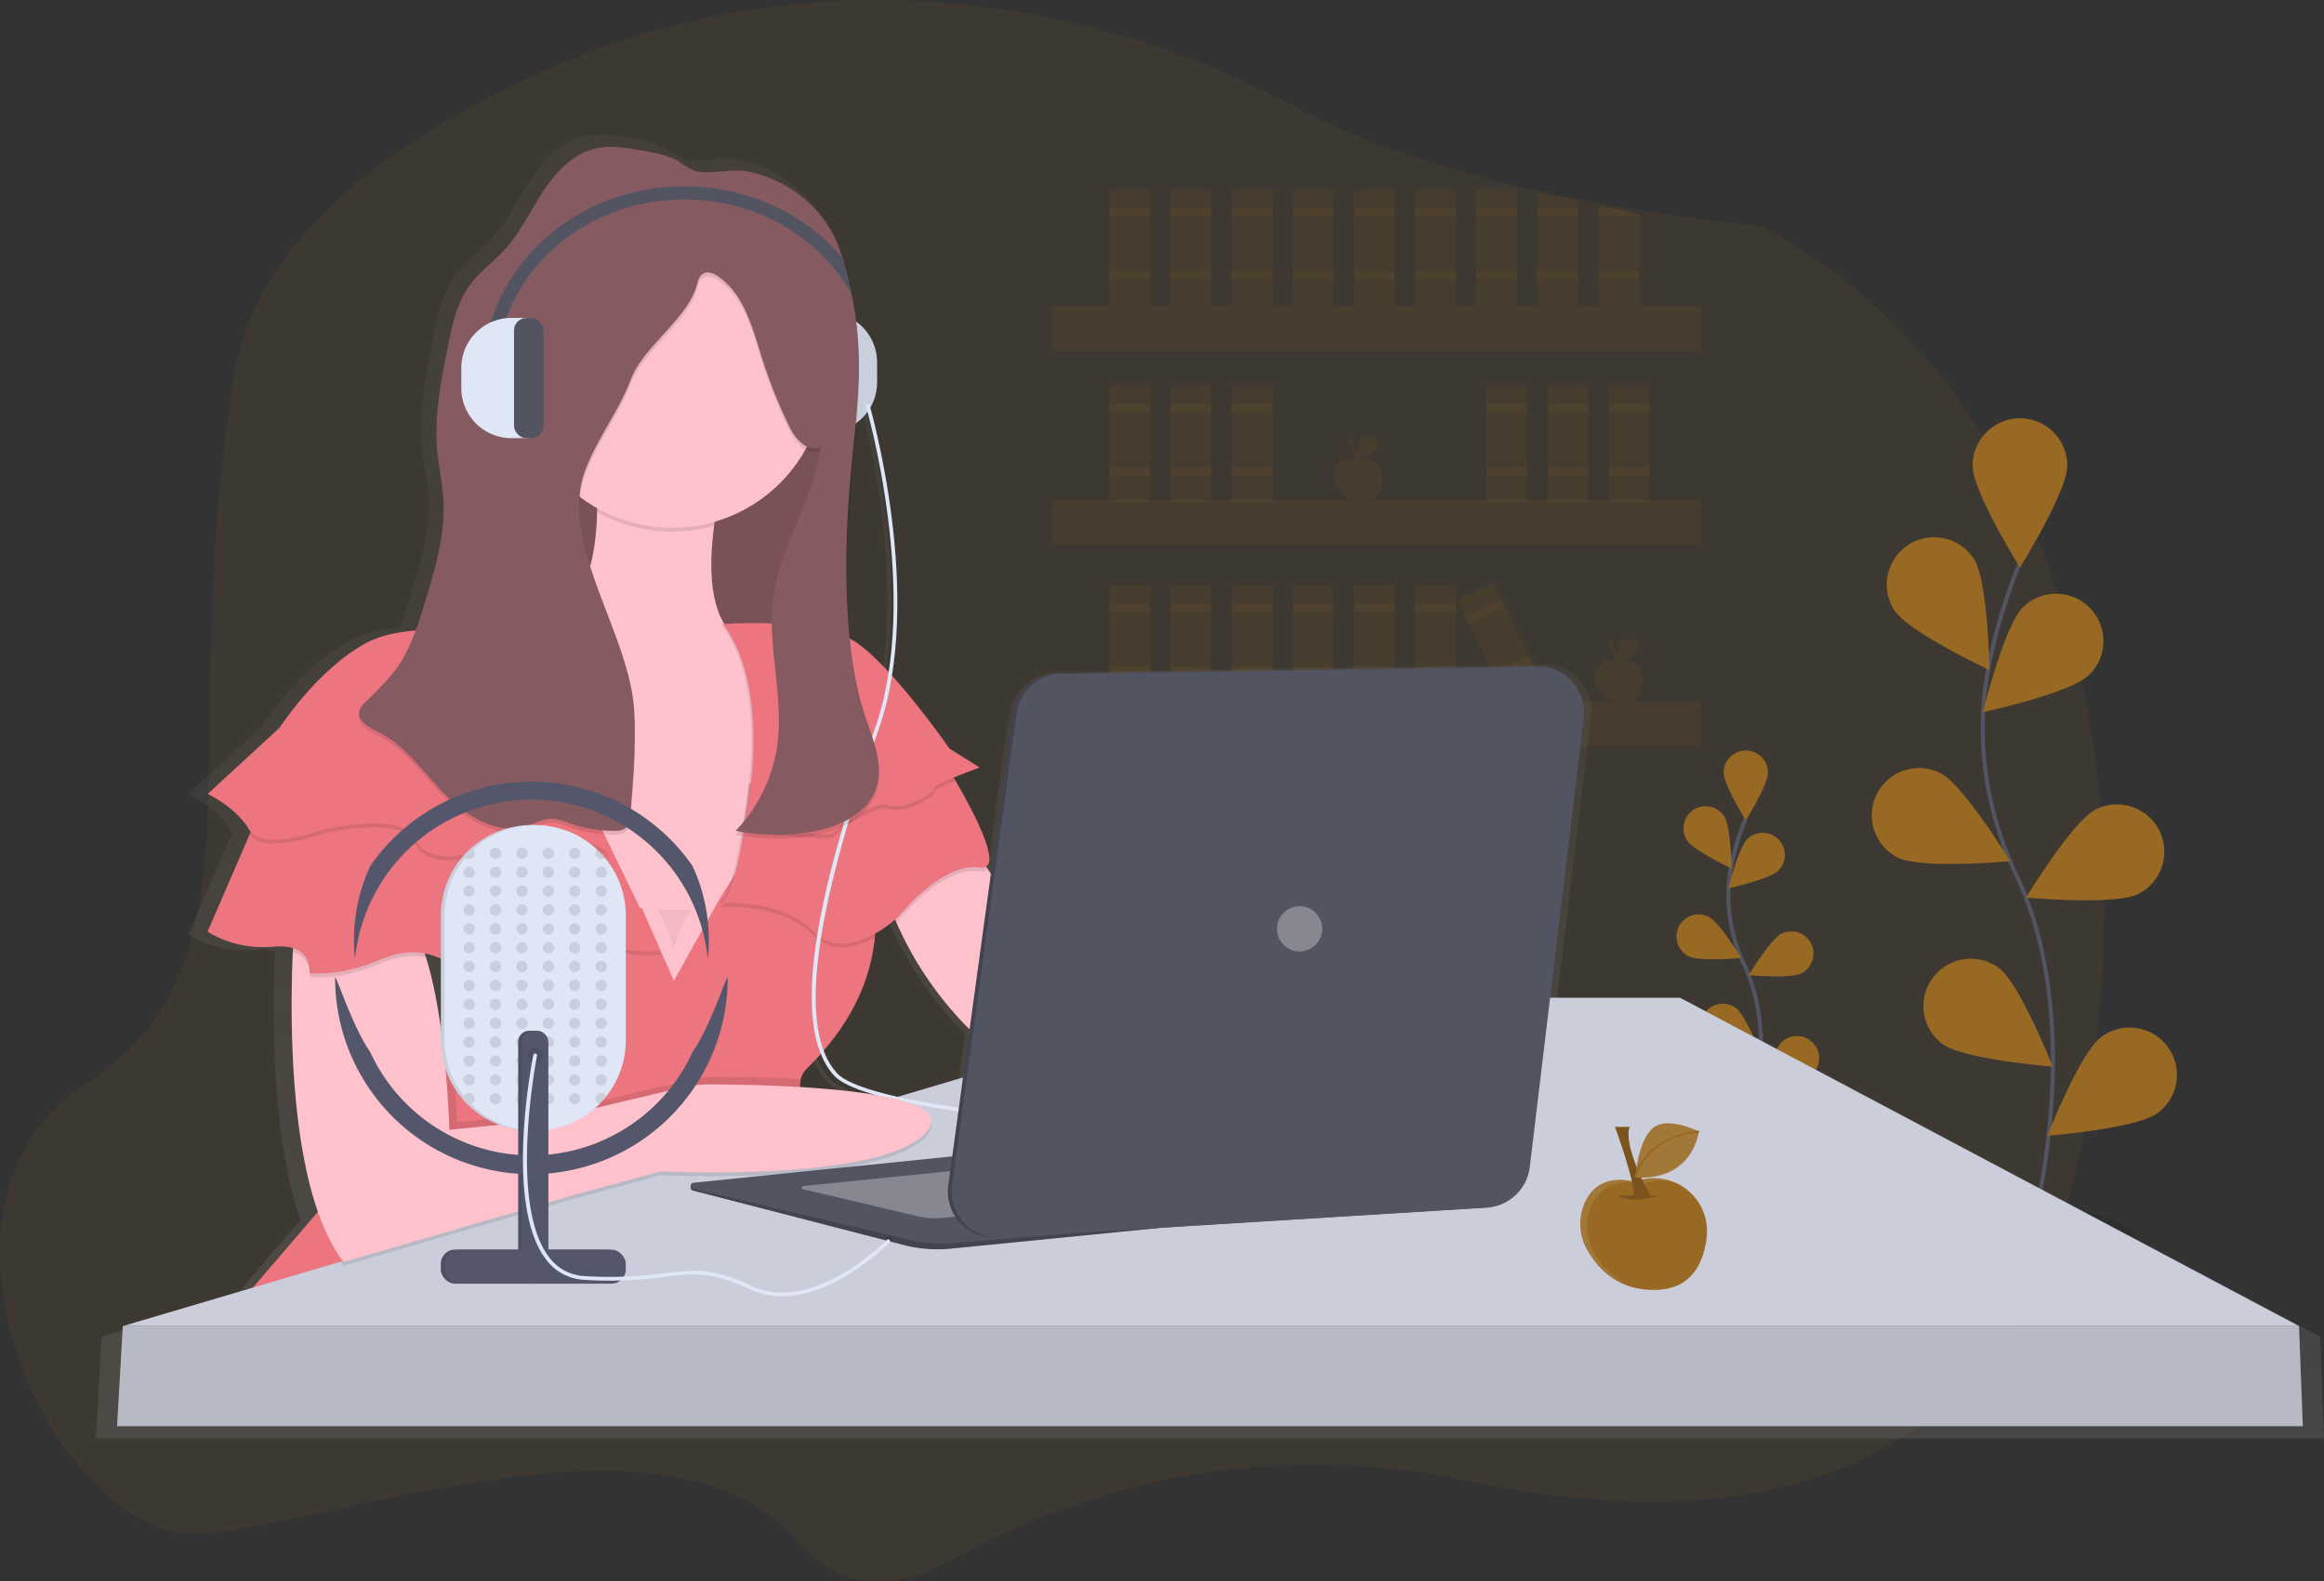 <svg id="310c3e5b-d44f-464b-a9f2-e9edade79978" data-name="Layer 1" xmlns="http://www.w3.org/2000/svg"
     xmlns:xlink="http://www.w3.org/1999/xlink" width="1140.21" height="776" viewBox="0 0 1140.21 776">
    <rect x="0" y="0" width="1140.21" height="776" fill="#333333" stroke="none"/>
    <defs>
        <linearGradient id="1dd6dc0b-ad1e-451b-b90e-ab2e972949f2" x1="623.53" y1="767.89" x2="623.53" y2="127.97"
                        gradientUnits="userSpaceOnUse">
            <stop offset="0" stop-color="gray" stop-opacity="0.25"/>
            <stop offset="0.54" stop-color="gray" stop-opacity="0.12"/>
            <stop offset="1" stop-color="gray" stop-opacity="0.1"/>
        </linearGradient>
    </defs>
    <title>podcast</title>
    <path
        d="M498.49,826.57c77.07-42.65,165.11-56.28,251.15-38,121.92,25.92,275.15,15.76,304.83-184.21,50.69-341.52-161.73-431.66-161.73-431.66s-141.26-11.83-224.79-56.87c-118.65-64-254.27-72.15-373.52-18-76.26,34.6-139.06,82.78-149.79,148.93-30,185,19.27,286.93-72.9,347.32S58.34,820.27,129,814.53s230.33-68.71,292.55,4.23C443.65,844.63,471.61,841.45,498.49,826.57Z"
        transform="translate(-29.89 -62)" fill="#986923" opacity="0.1"/>
    <rect x="516.27" y="150.21" width="318" height="22" fill="#986923" opacity="0.1"/>
    <rect x="516.27" y="245.21" width="318" height="22" fill="#986923" opacity="0.1"/>
    <rect x="516.27" y="344.21" width="318" height="22" fill="#986923" opacity="0.1"/>
    <rect x="544.27" y="93.21" width="20" height="57" fill="#986923" opacity="0.1"/>
    <rect x="544.27" y="102.21" width="20" height="4" fill="#986923" opacity="0.1"/>
    <rect x="544.27" y="133.21" width="20" height="4" fill="#986923" opacity="0.1"/>
    <rect x="574.27" y="93.21" width="20" height="57" fill="#986923" opacity="0.1"/>
    <rect x="574.27" y="102.21" width="20" height="4" fill="#986923" opacity="0.1"/>
    <rect x="574.27" y="133.21" width="20" height="4" fill="#986923" opacity="0.1"/>
    <rect x="604.27" y="93.21" width="20" height="57" fill="#986923" opacity="0.1"/>
    <rect x="604.27" y="102.21" width="20" height="4" fill="#986923" opacity="0.1"/>
    <rect x="604.27" y="133.21" width="20" height="4" fill="#986923" opacity="0.1"/>
    <rect x="634.27" y="93.21" width="20" height="57" fill="#986923" opacity="0.1"/>
    <rect x="634.27" y="102.21" width="20" height="4" fill="#986923" opacity="0.1"/>
    <rect x="634.27" y="133.21" width="20" height="4" fill="#986923" opacity="0.1"/>
    <rect x="664.27" y="93.21" width="20" height="57" fill="#986923" opacity="0.1"/>
    <rect x="664.27" y="102.21" width="20" height="4" fill="#986923" opacity="0.1"/>
    <rect x="664.27" y="133.21" width="20" height="4" fill="#986923" opacity="0.1"/>
    <rect x="694.27" y="93.21" width="20" height="57" fill="#986923" opacity="0.1"/>
    <rect x="694.27" y="102.21" width="20" height="4" fill="#986923" opacity="0.1"/>
    <rect x="694.27" y="133.21" width="20" height="4" fill="#986923" opacity="0.1"/>
    <rect x="724.27" y="93.21" width="20" height="57" fill="#986923" opacity="0.1"/>
    <rect x="724.27" y="102.21" width="20" height="4" fill="#986923" opacity="0.1"/>
    <rect x="724.27" y="133.21" width="20" height="4" fill="#986923" opacity="0.1"/>
    <rect x="756.16" y="349.21" width="20" height="57" transform="translate(-117.92 321.44) rotate(-26.63)"
          fill="#986923" opacity="0.1"/>
    <rect x="748.32" y="360.07" width="20" height="4" transform="translate(-111.74 316.27) rotate(-26.63)"
          fill="#986923" opacity="0.1"/>
    <rect x="762.21" y="387.78" width="20" height="4" transform="translate(-122.69 325.44) rotate(-26.63)"
          fill="#986923" opacity="0.1"/>
    <rect x="544.27" y="189.21" width="20" height="57" fill="#986923" opacity="0.1"/>
    <rect x="544.27" y="198.21" width="20" height="4" fill="#986923" opacity="0.1"/>
    <rect x="544.27" y="229.21" width="20" height="4" fill="#986923" opacity="0.1"/>
    <rect x="574.27" y="189.21" width="20" height="57" fill="#986923" opacity="0.1"/>
    <rect x="574.27" y="198.21" width="20" height="4" fill="#986923" opacity="0.1"/>
    <rect x="574.27" y="229.21" width="20" height="4" fill="#986923" opacity="0.1"/>
    <rect x="604.27" y="189.21" width="20" height="57" fill="#986923" opacity="0.1"/>
    <rect x="604.27" y="198.21" width="20" height="4" fill="#986923" opacity="0.1"/>
    <rect x="604.27" y="229.21" width="20" height="4" fill="#986923" opacity="0.1"/>
    <rect x="729.27" y="189.21" width="20" height="57" fill="#986923" opacity="0.1"/>
    <rect x="729.27" y="198.21" width="20" height="4" fill="#986923" opacity="0.1"/>
    <rect x="729.27" y="229.21" width="20" height="4" fill="#986923" opacity="0.1"/>
    <rect x="759.27" y="189.21" width="20" height="57" fill="#986923" opacity="0.1"/>
    <rect x="759.27" y="198.21" width="20" height="4" fill="#986923" opacity="0.1"/>
    <rect x="759.27" y="229.21" width="20" height="4" fill="#986923" opacity="0.1"/>
    <rect x="789.27" y="189.21" width="20" height="57" fill="#986923" opacity="0.1"/>
    <rect x="789.27" y="198.21" width="20" height="4" fill="#986923" opacity="0.1"/>
    <rect x="789.27" y="229.21" width="20" height="4" fill="#986923" opacity="0.1"/>
    <rect x="544.27" y="287.21" width="20" height="57" fill="#986923" opacity="0.1"/>
    <rect x="544.27" y="296.21" width="20" height="4" fill="#986923" opacity="0.1"/>
    <rect x="544.27" y="327.21" width="20" height="4" fill="#986923" opacity="0.1"/>
    <rect x="574.27" y="287.21" width="20" height="57" fill="#986923" opacity="0.1"/>
    <rect x="574.27" y="296.21" width="20" height="4" fill="#986923" opacity="0.1"/>
    <rect x="574.27" y="327.21" width="20" height="4" fill="#986923" opacity="0.1"/>
    <rect x="604.27" y="287.21" width="20" height="57" fill="#986923" opacity="0.1"/>
    <rect x="604.27" y="296.21" width="20" height="4" fill="#986923" opacity="0.1"/>
    <rect x="604.27" y="327.21" width="20" height="4" fill="#986923" opacity="0.1"/>
    <rect x="634.27" y="287.21" width="20" height="57" fill="#986923" opacity="0.1"/>
    <rect x="634.27" y="296.21" width="20" height="4" fill="#986923" opacity="0.1"/>
    <rect x="634.27" y="327.21" width="20" height="4" fill="#986923" opacity="0.1"/>
    <rect x="664.27" y="287.21" width="20" height="57" fill="#986923" opacity="0.1"/>
    <rect x="664.27" y="296.21" width="20" height="4" fill="#986923" opacity="0.1"/>
    <rect x="664.27" y="327.21" width="20" height="4" fill="#986923" opacity="0.1"/>
    <rect x="694.27" y="287.21" width="20" height="57" fill="#986923" opacity="0.1"/>
    <rect x="694.27" y="296.21" width="20" height="4" fill="#986923" opacity="0.1"/>
    <rect x="694.27" y="327.21" width="20" height="4" fill="#986923" opacity="0.1"/>
    <path d="M804.16,160.29v51.92h-20V156.48Q794.2,158.25,804.16,160.29Z" transform="translate(-29.89 -62)"
          fill="#986923" opacity="0.1"/>
    <rect x="754.27" y="102.21" width="20" height="4" fill="#986923" opacity="0.1"/>
    <rect x="754.27" y="133.21" width="20" height="4" fill="#986923" opacity="0.1"/>
    <path d="M834.16,167.23v45h-20V162.43c2.6.57,5.19,1.17,7.78,1.78Q828.08,165.65,834.16,167.23Z"
          transform="translate(-29.89 -62)" fill="#986923" opacity="0.1"/>
    <path d="M834.16,167.23v1h-20v-4h7.78Q828.08,165.65,834.16,167.23Z" transform="translate(-29.89 -62)" fill="#986923"
          opacity="0.1"/>
    <rect x="784.27" y="133.21" width="20" height="4" fill="#986923" opacity="0.1"/>
    <g opacity="0.1">
        <path
            d="M694.55,287.49s-6.06-2.06-9,3.29a9.75,9.75,0,0,0,.13,9.38c1.92,3.46,5.87,8,13.35,7.56,6.35-.34,8.46-5.18,9-9.69a10,10,0,0,0-13.22-10.66Z"
            transform="translate(-29.89 -62)" fill="#986923"/>
        <path
            d="M687,300.65a9.75,9.75,0,0,1-.13-9.38c2.92-5.34,9-3.29,9-3.29l.31-.11a9.87,9.87,0,0,1,7.13.16,9.87,9.87,0,0,0-8.41-.8l-.31.11s-6.06-2.06-9,3.29a9.75,9.75,0,0,0,.13,9.38,14.57,14.57,0,0,0,6.86,6.49A15,15,0,0,1,687,300.65Z"
            transform="translate(-29.89 -62)" fill="#986923" opacity="0.1"/>
        <path d="M691.42,290.06s2.25,1.77,7.71,0" transform="translate(-29.89 -62)" fill="#986923" opacity="0.2"/>
        <path d="M690.93,277.21s3.85,10.44,3.53,13.17l3.05-.32s-5.14-9.15-3.85-12.85Z" transform="translate(-29.89 -62)"
              fill="#986923"/>
        <path d="M690.93,277.21s3.85,10.44,3.53,13.17l3.05-.32s-5.14-9.15-3.85-12.85Z" transform="translate(-29.89 -62)"
              fill="#986923" opacity="0.2"/>
        <path d="M706.67,278.09s-6.07-3.1-8.78-.54-3.13,9.11-3.13,9.11S704.65,288,706.67,278.09Z"
              transform="translate(-29.89 -62)" fill="#986923"/>
        <path d="M706.67,278.09s-6.07-3.1-8.78-.54-3.13,9.11-3.13,9.11S704.65,288,706.67,278.09Z"
              transform="translate(-29.89 -62)" fill="#986923" opacity="0.1"/>
        <path d="M694.75,286.66s1.59-7.6,11.91-8.58" transform="translate(-29.89 -62)" fill="#986923"/>
    </g>
    <g opacity="0.1">
        <path
            d="M822.55,386.49s-6.06-2.06-9,3.29a9.75,9.75,0,0,0,.13,9.38c1.92,3.46,5.87,8,13.35,7.56,6.35-.34,8.46-5.18,9-9.69a10,10,0,0,0-13.22-10.66Z"
            transform="translate(-29.89 -62)" fill="#986923"/>
        <path
            d="M815,399.65a9.75,9.75,0,0,1-.13-9.38c2.92-5.34,9-3.29,9-3.29l.31-.11a9.87,9.87,0,0,1,7.13.16,9.87,9.87,0,0,0-8.41-.8l-.31.11s-6.06-2.06-9,3.29a9.75,9.75,0,0,0,.13,9.38,14.57,14.57,0,0,0,6.86,6.49A15,15,0,0,1,815,399.65Z"
            transform="translate(-29.89 -62)" fill="#986923" opacity="0.1"/>
        <path d="M819.42,389.06s2.25,1.77,7.71,0" transform="translate(-29.89 -62)" fill="#986923" opacity="0.2"/>
        <path d="M818.93,376.21s3.85,10.44,3.53,13.17l3.05-.32s-5.14-9.15-3.85-12.85Z" transform="translate(-29.89 -62)"
              fill="#986923"/>
        <path d="M818.93,376.21s3.85,10.44,3.53,13.17l3.05-.32s-5.14-9.15-3.85-12.85Z" transform="translate(-29.89 -62)"
              fill="#986923" opacity="0.2"/>
        <path d="M834.67,377.09s-6.07-3.1-8.78-.54-3.13,9.11-3.13,9.11S832.65,387,834.67,377.09Z"
              transform="translate(-29.89 -62)" fill="#986923"/>
        <path d="M834.67,377.09s-6.07-3.1-8.78-.54-3.13,9.11-3.13,9.11S832.65,387,834.67,377.09Z"
              transform="translate(-29.89 -62)" fill="#986923" opacity="0.1"/>
        <path d="M822.75,385.66s1.59-7.6,11.91-8.58" transform="translate(-29.89 -62)" fill="#986923"/>
    </g>
    <ellipse cx="995.02" cy="610.84" rx="54" ry="19.2" opacity="0.1"/>
    <path
        d="M1024.95,673s30.81-104.59-5.78-181.58c-15.35-32.31-20.45-68.58-13.36-103.64a277.84,277.84,0,0,1,14.67-48.65"
        transform="translate(-29.89 -62)" fill="none" stroke="#535461" stroke-miterlimit="10" stroke-width="2"/>
    <path d="M997.72,290.47c0,12.82,23.21,50,23.21,50s23.21-37.17,23.21-50a23.21,23.21,0,1,0-46.42,0Z"
          transform="translate(-29.89 -62)" fill="#986923"/>
    <path d="M959.35,361.47c7,10.76,46.65,29.35,46.65,29.35s-.72-43.82-7.69-54.58a23.21,23.21,0,1,0-39,25.23Z"
          transform="translate(-29.89 -62)" fill="#986923"/>
    <path d="M961,482.81c11.45,5.77,55.09,1.78,55.09,1.78s-22.74-37.46-34.19-43.23A23.21,23.21,0,1,0,961,482.81Z"
          transform="translate(-29.89 -62)" fill="#986923"/>
    <path d="M983,574.33c10.31,7.62,54,11.07,54,11.07s-16.08-40.77-26.39-48.39A23.21,23.21,0,1,0,983,574.33Z"
          transform="translate(-29.89 -62)" fill="#986923"/>
    <path d="M1054.74,393.3c-9.19,8.93-52,18.18-52,18.18s10.49-42.55,19.68-51.48a23.21,23.21,0,1,1,32.34,33.3Z"
          transform="translate(-29.89 -62)" fill="#986923"/>
    <path d="M1079,500.66c-11.45,5.77-55.09,1.78-55.09,1.78s22.74-37.46,34.19-43.23a23.21,23.21,0,1,1,20.9,41.45Z"
          transform="translate(-29.89 -62)" fill="#986923"/>
    <path d="M1088.34,608.25c-10.31,7.62-54,11.07-54,11.07s16.08-40.77,26.39-48.39a23.21,23.21,0,1,1,27.6,37.32Z"
          transform="translate(-29.89 -62)" fill="#986923"/>
    <ellipse cx="860.62" cy="555.64" rx="54" ry="19.2" opacity="0.1"/>
    <path d="M888.32,620.37s14.43-49-2.71-85.07a77.4,77.4,0,0,1-6.26-48.56,130.18,130.18,0,0,1,6.88-22.79"
          transform="translate(-29.89 -62)" fill="none" stroke="#535461" stroke-miterlimit="10" stroke-width="2"/>
    <path d="M875.56,441.15c0,6,10.87,23.42,10.87,23.42s10.87-17.42,10.87-23.42a10.87,10.87,0,0,0-21.75,0Z"
          transform="translate(-29.89 -62)" fill="#986923"/>
    <path d="M857.59,474.41c3.26,5,21.86,13.75,21.86,13.75s-.34-20.53-3.6-25.57a10.87,10.87,0,1,0-18.26,11.82Z"
          transform="translate(-29.89 -62)" fill="#986923"/>
    <path d="M858.37,531.26c5.36,2.7,25.81.84,25.81.84s-10.65-17.55-16-20.26a10.87,10.87,0,1,0-9.79,19.42Z"
          transform="translate(-29.89 -62)" fill="#986923"/>
    <path d="M868.65,574.14c4.83,3.57,25.3,5.19,25.3,5.19s-7.54-19.1-12.36-22.67a10.87,10.87,0,1,0-12.93,17.49Z"
          transform="translate(-29.89 -62)" fill="#986923"/>
    <path d="M902.28,489.33c-4.31,4.18-24.38,8.52-24.38,8.52s4.92-19.94,9.22-24.12a10.87,10.87,0,0,1,15.15,15.6Z"
          transform="translate(-29.89 -62)" fill="#986923"/>
    <path d="M913.67,539.63c-5.36,2.7-25.81.84-25.81.84s10.65-17.55,16-20.26a10.87,10.87,0,0,1,9.79,19.42Z"
          transform="translate(-29.89 -62)" fill="#986923"/>
    <path d="M918,590c-4.83,3.57-25.3,5.19-25.3,5.19s7.54-19.1,12.36-22.67A10.87,10.87,0,1,1,918,590Z"
          transform="translate(-29.89 -62)" fill="#986923"/>
    <path
        d="M1168.22,717.85,858.58,553.6H793.65l16.8-139.84a23.18,23.18,0,0,0-20.71-25.83L788,388l-.17,0-236.21,3.59A25.49,25.49,0,0,0,525,411.22l-11,80.36-1.59-2.43-.77-1.17c5.81-3.78-5.65-26.25-15.36-43l-.88-1.52c6.16-2.57,13-5,13-5L493.25,429s-13.94-20.18-28.78-36.55c10-62.62-11.12-135-11.37-136l-.56.15A29.9,29.9,0,0,0,457,240.8h0a30,30,0,0,0-10.12-22.48c-.59-5.36-1.44-10.88-2.66-16.69h0c-.22-1-.45-2.11-.7-3.17-1.14-5-2.29-10-3.8-14.9a75,75,0,0,0-3.89-10.21c-7.89-16.67-24.12-28.59-41.9-32.79-9.15-2.16-18.53,1.19-27.07-.41-4.3-.79-8.15-4.92-12.34-6.59-5.31-2.12-11.06-3.11-16.68-4-7-1.17-14.27-2.33-21.24-.81-11.5,2.5-20.27,11.82-26.72,21.66s-11.46,20.74-19.43,29.4c-5.33,5.8-11.89,10.46-16.64,16.74-7,9.24-9.43,21-11.68,32.42-2.78,14.05-5.56,28.3-5.5,42.57,0,3.31.05,6.63.34,9.95.73,8.52,2.67,16.92,3.13,25.45,0,.92.07,1.84.09,2.76-.1,15.61-4.71,31-9.29,46-1.46,4.77-2.94,9.58-4.67,14.28-9.2.78-18,2.62-24.71,6.24C177,389.34,158.13,418.6,158.13,418.6l-35.87,33s14.16,6.61,20.77,17.94a8,8,0,0,0,.81,1.13l-.52,1.2-21.06,48.64s13.22,9.44,33,7.55a24.56,24.56,0,0,1,9.6.7c0,.6-.06,1.21-.08,1.85-1.21,27.83-1.85,88.81,12.55,130l-32.54,38-65,19.25-2.83,50H1170.11ZM230.73,531.4a39.82,39.82,0,0,1,8.11,2.58v34.76c-1.72-12.28-4.11-24.86-7.44-35.32C231.19,532.74,231,532.07,230.73,531.4Zm187.69,66.89q0-.18,0-.36a17.74,17.74,0,0,1,.49-3.6,10.18,10.18,0,0,1,2.61-4.86c2.41-2.41,4.9-5,7.39-7.81a36.39,36.39,0,0,0,6.54,10.81c3.2,3.57,10.35,6.78,20.39,9.68A367.91,367.91,0,0,0,418.42,598.29Zm81.61-4.8-32.68,9.67c-15.45-3.46-26.44-7.42-30.51-12A35,35,0,0,1,430.32,580c11.66-13.52,23-31.71,25.6-56.55.07-.65.12-1.32.18-2a65.1,65.1,0,0,0,10-7l.59,1.38a175.9,175.9,0,0,0,36.65,53.58ZM451.59,258.06c2.57,9.27,20,74.9,11.26,132.61-5.44-5.86-10.93-11.1-15.85-14.55a30.78,30.78,0,0,0-3.65-2.17c-1.09-10.58-1.59-21.55-1.67-32.42.1-13.46.9-26.81,2-39.51,1.19-13.46,2.59-26.3,3.46-38.93A30.21,30.21,0,0,0,451.59,258.06Z"
        transform="translate(-29.89 -62)" fill="url(#1dd6dc0b-ad1e-451b-b90e-ab2e972949f2)"/>
    <path
        d="M451.68,215.27h8.53a0,0,0,0,1,0,0v59a0,0,0,0,1,0,0h-8.53a24.56,24.56,0,0,1-24.56-24.56v-9.82A24.56,24.56,0,0,1,451.68,215.27Z"
        transform="translate(857.43 427.49) rotate(-180)" fill="#dfe6f5"/>
    <rect x="419.88" y="215.27" width="14.48" height="58.95" rx="6.03" ry="6.03"
          transform="translate(824.34 427.49) rotate(-180)" fill="#535461"/>
    <g opacity="0.1">
        <path
            d="M451.68,215.27h8.53a0,0,0,0,1,0,0v59a0,0,0,0,1,0,0h-8.53a24.56,24.56,0,0,1-24.56-24.56v-9.82A24.56,24.56,0,0,1,451.68,215.27Z"
            transform="translate(857.43 427.49) rotate(-180)"/>
        <rect x="419.88" y="215.27" width="14.48" height="58.95" rx="6.03" ry="6.03"
              transform="translate(824.34 427.49) rotate(-180)"/>
    </g>
    <rect x="260.72" y="184.45" width="149.09" height="154.65" fill="#865a61"/>
    <rect x="260.72" y="163.15" width="149.09" height="154.65" opacity="0.1"/>
    <path
        d="M434.61,374.71l-9,65.4-4.24,30.74-1.56,11.29-13.07,25.48-24,46.76-46.3,5.56L255,445.09S212.36,363.6,277.19,371c36.35,4.16,45-28.38,45.65-57.77a218.52,218.52,0,0,0-4-44.1l64.82,31.49q-2.26,10.53-3.4,19.35c-3.16,24.06-.54,39.06,4.94,48.15C399.79,392.33,434.61,374.71,434.61,374.71Z"
        transform="translate(-29.89 -62)" fill="#fdc2cc"/>
    <path
        d="M383.68,300.63q-2.26,10.53-3.4,19.35a75.41,75.41,0,0,1-20.68,2.88,74.64,74.64,0,0,1-36.76-9.61,218.52,218.52,0,0,0-4-44.1Z"
        transform="translate(-29.89 -62)" opacity="0.1"/>
    <circle cx="329.71" cy="183.99" r="75.01" fill="#fdc2cc"/>
    <path
        d="M459.62,672.9,151.24,697l50-58.34c53.65-32.78,53.19-77.84,46.06-105.79a108.76,108.76,0,0,0-9.95-25.71l106.59.5h.9l8.76,19.91.4.9,6.52,14.81,22.22-39.82L390.47,491l4.32-7s63.9-14.82,64.82,23.15a101.5,101.5,0,0,1-.51,13.06c-3.18,30.56-19.9,50.88-33.75,64.73C409.61,600.67,459.62,672.9,459.62,672.9Z"
        transform="translate(-29.89 -62)" fill="#ec7580"/>
    <path
        d="M422.79,591.54c-2.26,9,3.44,24.47,11,39.66-36.25,3.9-76,1.87-76,1.87L317,644.19,202.18,677.53c-5-6.47-9-14.6-12.31-23.76l11.38-13.28c35.81-21.88,47.51-49.23,49.22-73.31a103,103,0,0,0-3.16-32.49A108.76,108.76,0,0,0,237.37,509l106.59.5h.9l8.76,19.91.4.9,6.52,14.81,22.22-39.82,7.71-12.46,4.32-7S458.69,471,459.62,509a101.5,101.5,0,0,1-.51,13.06c-3.18,30.56-19.9,50.88-33.75,64.73A10,10,0,0,0,422.79,591.54Z"
        transform="translate(-29.89 -62)" fill="#ec7580"/>
    <path
        d="M663.35,639.56c-1.85,22.22-55.56-7.41-55.56-7.41s-16.67-5.56-73.16-41.67a172.48,172.48,0,0,1-65-75.89,109,109,0,0,1-5.41-14.86L503.14,471l11.35,17.35L552.22,546l55.56,37S665.2,617.34,663.35,639.56Z"
        transform="translate(-29.89 -62)" fill="#fdc2cc"/>
    <polygon points="1127.96 650.72 60.23 650.72 167.12 619.09 434.34 540.01 604.74 489.58 824.22 489.58 1127.96 650.72"
             fill="#cbcdda"/>
    <polygon points="60.23 650.72 57.45 699.8 1129.81 699.8 1127.96 650.72 60.23 650.72" fill="#cbcdda"/>
    <polygon points="60.23 650.72 57.45 699.8 1129.81 699.8 1127.96 650.72 60.23 650.72" opacity="0.1"/>
    <path
        d="M370.05,643.31l225.69-23.19,2.78,44.45L495.36,674.8a67.38,67.38,0,0,1-21.22-1.65L369.86,646.21A1.48,1.48,0,0,1,370.05,643.31Z"
        transform="translate(-29.89 -62)" fill="#535461"/>
    <path
        d="M370.05,643.31l225.69-23.19,2.78,44.45L495.36,674.8a67.38,67.38,0,0,1-21.22-1.65L369.86,646.21A1.48,1.48,0,0,1,370.05,643.31Z"
        transform="translate(-29.89 -62)" opacity="0.2"/>
    <path
        d="M370.05,642.38,597.6,619.19l2.78,44.45L497.21,672A67.38,67.38,0,0,1,476,670.38L369.86,645.29A1.48,1.48,0,0,1,370.05,642.38Z"
        transform="translate(-29.89 -62)" fill="#535461"/>
    <path d="M424,644l120.32-12.26,1.47,23.5-54.55,4.43a35.63,35.63,0,0,1-11.22-.87l-56.12-13.27A.78.78,0,0,1,424,644Z"
          transform="translate(-29.89 -62)" fill="#fff" opacity="0.3"/>
    <path
        d="M514.49,488.37c-.73,1-2,1.45-3.94,1.17-18.52-2.78-39.82,24.08-39.82,24.08s-.38.36-1.07,1a109,109,0,0,1-5.41-14.86L503.14,471Z"
        transform="translate(-29.89 -62)" opacity="0.1"/>
    <path
        d="M459.11,522c-8.71,4.85-20.7,8.33-30.05-1-16.15-16.15-44.46-14-46.22-13.9,2.89-.4,5.45-6.34,7.63-14.3l4.32-7S458.69,471,459.62,509A101.5,101.5,0,0,1,459.11,522Z"
        transform="translate(-29.89 -62)" opacity="0.1"/>
    <path d="M425.59,440.11l-5.8,42-13.07,25.48a79.68,79.68,0,0,0-24.82-2.33c9.21-1.27,15.16-58.82,15.16-58.82l.53-.12Z"
          transform="translate(-29.89 -62)" opacity="0.1"/>
    <path
        d="M510.55,487.69c-18.52-2.78-39.82,24.08-39.82,24.08s-25,24.08-41.67,7.41c-16.15-16.15-44.46-14-46.22-13.9C392.05,504,398,446.45,398,446.45l.53-.12,88.87-19.76s5.3,8.12,11.28,18.46C509.47,463.66,522.47,489.48,510.55,487.69Z"
        transform="translate(-29.89 -62)" fill="#ec7580"/>
    <path
        d="M488.32,450.65c.93,1.85-14.82,11.11-22.22,8.33s-25.93,12-27.78,13.89-43.52-2.78-43.52-2.78a195.82,195.82,0,0,0,3.73-23.76l88.87-19.76s5.3,8.12,11.28,18.46C493.15,447.3,487.87,449.74,488.32,450.65Z"
        transform="translate(-29.89 -62)" opacity="0.1"/>
    <path
        d="M434.61,374.71l-9,65.4-4.24,30.74c-12.42-.93-27.48-2.6-27.48-2.6s15.74-65.75-10.19-100c0,0,.55,0,1.54-.1C399.79,392.33,434.61,374.71,434.61,374.71Z"
        transform="translate(-29.89 -62)" opacity="0.1"/>
    <path
        d="M384.61,368.23s47.23-3.7,65.75,9.26,45.38,51.86,45.38,51.86l14.82,9.26s-23.15,8.33-22.22,10.19-14.82,11.11-22.22,8.33-25.93,12-27.78,13.89-43.52-2.78-43.52-2.78S410.54,402.49,384.61,368.23Z"
        transform="translate(-29.89 -62)" fill="#ec7580"/>
    <path
        d="M725.83,623.35c-10.72-.26-262.75-6.8-286.81-33.64-25.62-28.58-.75-110.93,20.19-170.39,22.79-64.73-4.38-157.68-4.65-158.74l1.79-.47c.28,1.07,27.59,94.56,4.61,159.82-32.57,92.51-39.3,147.64-20.56,168.54,23.54,26.25,282.86,33,285.48,33Z"
        transform="translate(-29.89 -62)" fill="#dfe6f5"/>
    <path
        d="M551.59,392.61l233.14-3.54A22.74,22.74,0,0,1,805,414.41l-26.45,220.2a22.74,22.74,0,0,1-21.21,20L519.05,669.36a22.74,22.74,0,0,1-23.86-26l31.64-231.42A22.74,22.74,0,0,1,551.59,392.61Z"
        transform="translate(-29.89 -62)" fill="#535461"/>
    <path
        d="M551.59,392.61l233.14-3.54A22.74,22.74,0,0,1,805,414.41l-26.45,220.2a22.74,22.74,0,0,1-21.21,20L519.05,669.36a22.74,22.74,0,0,1-23.86-26l31.64-231.42A22.74,22.74,0,0,1,551.59,392.61Z"
        transform="translate(-29.89 -62)" opacity="0.2"/>
    <path
        d="M553.44,392.61l233.14-3.54a22.74,22.74,0,0,1,20.31,25.34l-26.45,220.2a22.74,22.74,0,0,1-21.21,20L520.91,669.36a22.74,22.74,0,0,1-23.86-26l31.64-231.42A22.74,22.74,0,0,1,553.44,392.61Z"
        transform="translate(-29.89 -62)" fill="#535461"/>
    <circle cx="637.62" cy="455.78" r="11.11" fill="#fff" opacity="0.3"/>
    <path
        d="M433.79,631.21c-36.25,3.9-76,1.87-76,1.87L317,644.19,202.18,677.53c-5-6.47-9-14.6-12.31-23.76l11.38-13.28c35.81-21.88,47.51-49.23,49.22-73.31,3.06,23.95,3.57,45.52,3.57,45.52l46.3-4.63,67.27-16a60.74,60.74,0,0,1,14.14-1.65c8.76,0,24.35.19,41,1.09C420.53,600.52,426.23,616,433.79,631.21Z"
        transform="translate(-29.89 -62)" opacity="0.1"/>
    <path
        d="M484.62,619.19c-21.3,25-130.57,19.45-130.57,19.45L313.3,649.75,198.47,683.08c-.5-.65-1-1.31-1.46-2L464.24,602C481.3,605.44,491.77,610.8,484.62,619.19Z"
        transform="translate(-29.89 -62)" opacity="0.1"/>
    <path
        d="M484.62,617.34c-21.3,25-130.57,19.45-130.57,19.45L313.3,647.89,198.47,681.23c-27-35-26.4-118.41-24.93-152.15.4-9.06.85-14.54.85-14.54s38.89-24.08,56.49,0c3.14,4.29,5.77,10.29,8,17.25,10.21,32.09,11.46,84.61,11.46,84.61l46.3-4.63,67.27-16a60.78,60.78,0,0,1,14.15-1.65C405.94,594.2,502.9,595.88,484.62,617.34Z"
        transform="translate(-29.89 -62)" fill="#fdc2cc"/>
    <path
        d="M238.87,531.8c-5.91-1.28-13.08-1-22.8,3.12-19.45,8.33-34.26,6.48-34.26,6.48s1.19-9.45-8.26-12.32c.4-9.06.85-14.54.85-14.54s38.89-24.08,56.49,0C234,518.83,236.65,524.83,238.87,531.8Z"
        transform="translate(-29.89 -62)" opacity="0.1"/>
    <path
        d="M354,530.29h0c-.62.13-8.95,1.7-25-1.86-16.67-3.7-23.15,3.7-32.41,7.41S263.3,541.4,254,537.7c-2.19-.88-4.39-2-6.72-3A108.76,108.76,0,0,0,237.37,509l106.59.5,9.66,19.91Z"
        transform="translate(-29.89 -62)" opacity="0.1"/>
    <path
        d="M354,528.44s-8.33,1.85-25-1.85-23.15,3.7-32.41,7.41-33.34,5.56-42.6,1.85-18.52-11.11-38-2.78-34.26,6.48-34.26,6.48,1.85-14.82-17.59-13-32.41-7.41-32.41-7.41l20.66-47.72,6.2-14.33L313.53,446.5l.74,0Z"
        transform="translate(-29.89 -62)" fill="#ec7580"/>
    <path
        d="M329,484c-10.19-16.67-63.9-1.85-63.9-1.85s-25.93,7.41-31.49-6.48S188.29,471,188.29,471s-28.85,10.82-35.83.44l6.2-14.33L313.53,446.5Z"
        transform="translate(-29.89 -62)" opacity="0.1"/>
    <path
        d="M284.59,374.71s-50.93-10.19-75,2.78S167,419.16,167,419.16L131.8,451.57s13.89,6.48,20.37,17.59,36.12,0,36.12,0,39.82-9.26,45.38,4.63,31.49,6.48,31.49,6.48,53.71-14.82,63.9,1.85Z"
        transform="translate(-29.89 -62)" fill="#ec7580"/>
    <path
        d="M343.3,137.43c-6.9-1.16-14-2.29-20.84-.8-11.28,2.45-19.88,11.6-26.21,21.24S285,178.21,277.19,186.7c-5.23,5.69-11.66,10.26-16.32,16.42-6.86,9.07-9.25,20.64-11.46,31.8-3.24,16.38-6.49,33-5.06,49.67.72,8.36,2.62,16.59,3.07,25,.91,16.89-4.08,33.47-9,49.65-3.41,11.18-6.93,22.57-13.67,32.12-4.47,6.33-10.2,11.63-15.66,17.12a9.61,9.61,0,0,0-2.87,4.21c-1.18,4.78,4.59,8,9,10.16,13.49,6.73,22.34,19.86,32.83,30.68s25.5,20.11,39.93,15.77c4.28-1.29,8.34-3.74,12.8-3.66,3,.05,5.88,1.27,8.73,2.27a65.53,65.53,0,0,0,22.07,3.7,8.53,8.53,0,0,0,4.79-1c2.23-1.51,2.66-4.55,2.88-7.23,1.41-16.82,2.81-33.7,1.86-50.55-2.15-38.16-37.41-82.3-24-118.11,5.83-15.62,16.49-29.06,22.39-44.65,6.22-16.43,28.15-29.77,32.5-46.8.49-1.92,1.16-4,2.84-5,2.31-1.42,5.32-.18,7.55,1.36,12.62,8.7,16.73,25.06,21.32,39.68a245.14,245.14,0,0,0,13.71,34.34c3,6,9.44,12.95,15.08,9.31-2.84,25.28-19.24,47.36-22.95,72.52-3.62,24.52,5.15,49.58,1.75,74.12a76,76,0,0,1-20.45,42,101.68,101.68,0,0,0,37.83.34c12.69-2.29,26.27-8.3,30.85-20.36,5-13.27-2.73-27.51-6.66-41.15-9.43-32.79-8.7-71.57-5.71-105.56,3.08-34.95,7.7-65.55-.13-99.75-1.92-8.39-3.87-16.85-7.55-24.63-7.74-16.35-23.66-28.05-41.11-32.17-9-2.12-18.18,1.17-26.56-.39-4.22-.79-8-4.83-12.1-6.47C354.45,139.31,348.81,138.35,343.3,137.43Z"
        transform="translate(-29.89 -62)" opacity="0.1"/>
    <path
        d="M459.48,449.66c-4.58,12.06-18.16,18.07-30.86,20.36a101.89,101.89,0,0,1-37.83-.34,76.06,76.06,0,0,0,20.45-42c3.41-24.55-5.36-49.61-1.75-74.12,3.71-25.17,20.11-47.25,22.95-72.53-5.64,3.64-12.13-3.28-15.09-9.31a245.69,245.69,0,0,1-13.71-34.34c-4.59-14.62-8.7-31-21.32-39.68-2.23-1.54-5.24-2.78-7.55-1.35-1.69,1-2.35,3.11-2.84,5-4.34,17-26.28,30.36-32.49,46.79-5.91,15.59-16.57,29-22.4,44.65-13.36,35.8,21.9,79.94,24,118.1.94,16.85-.46,33.74-1.86,50.55-.23,2.69-.66,5.73-2.89,7.24a8.51,8.51,0,0,1-4.78,1A65.31,65.31,0,0,1,309.5,466c-2.85-1-5.71-2.22-8.73-2.27-4.46-.07-8.52,2.38-12.8,3.66-14.43,4.34-29.45-4.95-39.93-15.77S228.68,427.69,215.2,421c-4.41-2.2-10.18-5.38-9-10.17a9.68,9.68,0,0,1,2.87-4.2c5.46-5.49,11.2-10.8,15.67-17.12,6.74-9.55,10.25-20.94,13.67-32.12,4.94-16.18,9.93-32.76,9-49.65-.44-8.37-2.34-16.6-3.07-25-1.44-16.64,1.82-33.28,5.06-49.66,2.2-11.16,4.59-22.73,11.46-31.8,4.67-6.16,11.09-10.73,16.33-16.42,7.82-8.49,12.72-19.19,19.06-28.84s14.94-18.79,26.22-21.24c6.83-1.49,13.94-.35,20.84.8,5.51.93,11.15,1.89,16.36,4,4.11,1.64,7.89,5.69,12.1,6.46,8.38,1.57,17.59-1.72,26.56.4,17.45,4.11,33.37,15.81,41.11,32.16a73.61,73.61,0,0,1,3.82,10c1.48,4.8,2.61,9.71,3.73,14.61.24,1,.47,2.08.69,3.11h0c6.85,32.56,2.43,56.27-.56,90.14s-3.72,79.25,5.7,112C456.75,422.14,464.52,436.39,459.48,449.66Z"
        transform="translate(-29.89 -62)" fill="#865a61"/>
    <path d="M352.66,508.53s7.41,12,7.41,20.37c0,0,5.56-20.37,10.19-20.37" transform="translate(-29.89 -62)"
          opacity="0.05"/>
    <path
        d="M335.06,511.3v61.12a44.25,44.25,0,0,1-9.54,27.51,45.65,45.65,0,0,1-3.39,3.82,44.45,44.45,0,0,1-63,0,45.66,45.66,0,0,1-3.39-3.82,44.25,44.25,0,0,1-9.54-27.51V511.3a44.21,44.21,0,0,1,10.27-28.42,42.24,42.24,0,0,1,3.81-4,44.41,44.41,0,0,1,60.75,0c.36.32.71.67,1.06,1,1,1,1.87,2,2.75,3A44.21,44.21,0,0,1,335.06,511.3Z"
        transform="translate(-29.89 -62)" fill="#dfe6f5"/>
    <path
        d="M335.06,511.3v61.12a44.25,44.25,0,0,1-9.54,27.51,45.65,45.65,0,0,1-3.39,3.82,44.45,44.45,0,0,1-63,0,45.66,45.66,0,0,1-3.39-3.82,44.25,44.25,0,0,1-9.54-27.51V511.3a44.21,44.21,0,0,1,10.27-28.42,42.24,42.24,0,0,1,3.81-4,44.41,44.41,0,0,1,60.75,0c.36.32.71.67,1.06,1,1,1,1.87,2,2.75,3A44.21,44.21,0,0,1,335.06,511.3Z"
        transform="translate(-29.89 -62)" opacity="0.1"/>
    <path
        d="M336.92,511.3v61.12a44.25,44.25,0,0,1-9.54,27.51,45.65,45.65,0,0,1-3.39,3.82,44.45,44.45,0,0,1-63,0,45.66,45.66,0,0,1-3.39-3.82A44.25,44.25,0,0,1,248,572.42V511.3a44.21,44.21,0,0,1,10.27-28.42,42.24,42.24,0,0,1,3.81-4,44.41,44.41,0,0,1,60.75,0c.36.32.71.67,1.06,1,1,1,1.87,2,2.75,3A44.21,44.21,0,0,1,336.92,511.3Z"
        transform="translate(-29.89 -62)" fill="#dfe6f5"/>
    <circle cx="243.12" cy="418.74" r="2.78" opacity="0.1"/>
    <circle cx="243.12" cy="428" r="2.78" opacity="0.1"/>
    <circle cx="243.12" cy="437.26" r="2.78" opacity="0.1"/>
    <circle cx="243.12" cy="446.52" r="2.78" opacity="0.1"/>
    <circle cx="243.12" cy="455.78" r="2.78" opacity="0.1"/>
    <circle cx="243.12" cy="465.04" r="2.78" opacity="0.1"/>
    <circle cx="243.12" cy="474.3" r="2.78" opacity="0.1"/>
    <circle cx="243.12" cy="483.57" r="2.78" opacity="0.1"/>
    <circle cx="243.12" cy="492.83" r="2.78" opacity="0.1"/>
    <circle cx="243.12" cy="502.09" r="2.78" opacity="0.1"/>
    <circle cx="243.12" cy="511.35" r="2.78" opacity="0.1"/>
    <circle cx="243.12" cy="520.61" r="2.78" opacity="0.1"/>
    <circle cx="243.12" cy="529.87" r="2.78" opacity="0.1"/>
    <circle cx="243.12" cy="539.13" r="2.78" opacity="0.1"/>
    <path d="M262.83,480.74a2.78,2.78,0,0,1-4.55,2.14,42.24,42.24,0,0,1,3.81-4A2.72,2.72,0,0,1,262.83,480.74Z"
          transform="translate(-29.89 -62)" opacity="0.1"/>
    <circle cx="230.16" cy="428" r="2.78" opacity="0.1"/>
    <circle cx="230.16" cy="437.26" r="2.78" opacity="0.1"/>
    <circle cx="230.16" cy="446.52" r="2.78" opacity="0.1"/>
    <circle cx="230.16" cy="455.78" r="2.78" opacity="0.1"/>
    <circle cx="230.16" cy="465.04" r="2.78" opacity="0.1"/>
    <circle cx="230.16" cy="474.3" r="2.78" opacity="0.1"/>
    <circle cx="230.16" cy="483.57" r="2.78" opacity="0.1"/>
    <circle cx="230.16" cy="492.83" r="2.78" opacity="0.1"/>
    <circle cx="230.16" cy="502.09" r="2.78" opacity="0.1"/>
    <circle cx="230.16" cy="511.35" r="2.78" opacity="0.1"/>
    <circle cx="230.16" cy="520.61" r="2.78" opacity="0.1"/>
    <circle cx="230.16" cy="529.87" r="2.78" opacity="0.1"/>
    <path d="M262.83,601.13a2.77,2.77,0,0,1-1.89,2.63,45.66,45.66,0,0,1-3.39-3.82,2.77,2.77,0,0,1,5.28,1.19Z"
          transform="translate(-29.89 -62)" opacity="0.1"/>
    <circle cx="256.09" cy="418.74" r="2.78" opacity="0.1"/>
    <circle cx="256.09" cy="428" r="2.78" opacity="0.1"/>
    <circle cx="256.09" cy="437.26" r="2.78" opacity="0.1"/>
    <circle cx="256.09" cy="446.52" r="2.78" opacity="0.1"/>
    <circle cx="256.09" cy="455.78" r="2.78" opacity="0.1"/>
    <circle cx="256.09" cy="465.04" r="2.78" opacity="0.1"/>
    <circle cx="256.09" cy="474.3" r="2.78" opacity="0.1"/>
    <circle cx="256.09" cy="483.57" r="2.78" opacity="0.1"/>
    <circle cx="256.09" cy="492.83" r="2.78" opacity="0.1"/>
    <circle cx="256.09" cy="502.09" r="2.78" opacity="0.1"/>
    <circle cx="256.09" cy="511.35" r="2.78" opacity="0.1"/>
    <circle cx="256.09" cy="520.61" r="2.78" opacity="0.1"/>
    <circle cx="256.09" cy="529.87" r="2.78" opacity="0.1"/>
    <circle cx="256.09" cy="539.13" r="2.78" opacity="0.1"/>
    <circle cx="269.05" cy="418.74" r="2.78" opacity="0.1"/>
    <circle cx="269.05" cy="428" r="2.78" opacity="0.1"/>
    <circle cx="269.05" cy="437.26" r="2.78" opacity="0.1"/>
    <circle cx="269.05" cy="446.52" r="2.78" opacity="0.1"/>
    <circle cx="269.05" cy="455.78" r="2.78" opacity="0.1"/>
    <circle cx="269.05" cy="465.04" r="2.78" opacity="0.1"/>
    <circle cx="269.05" cy="474.3" r="2.78" opacity="0.1"/>
    <circle cx="269.05" cy="483.57" r="2.78" opacity="0.1"/>
    <circle cx="269.05" cy="492.83" r="2.78" opacity="0.1"/>
    <circle cx="269.05" cy="502.09" r="2.78" opacity="0.1"/>
    <circle cx="269.05" cy="511.35" r="2.78" opacity="0.1"/>
    <circle cx="269.05" cy="520.61" r="2.78" opacity="0.1"/>
    <circle cx="269.05" cy="529.87" r="2.78" opacity="0.1"/>
    <circle cx="269.05" cy="539.13" r="2.78" opacity="0.1"/>
    <circle cx="282.02" cy="418.74" r="2.78" opacity="0.1"/>
    <circle cx="282.02" cy="428" r="2.78" opacity="0.1"/>
    <circle cx="282.02" cy="437.26" r="2.78" opacity="0.1"/>
    <circle cx="282.02" cy="446.52" r="2.78" opacity="0.1"/>
    <circle cx="282.02" cy="455.78" r="2.78" opacity="0.1"/>
    <circle cx="282.02" cy="465.04" r="2.78" opacity="0.1"/>
    <circle cx="282.02" cy="474.3" r="2.78" opacity="0.1"/>
    <circle cx="282.02" cy="483.57" r="2.78" opacity="0.1"/>
    <circle cx="282.02" cy="492.83" r="2.78" opacity="0.1"/>
    <circle cx="282.02" cy="502.09" r="2.78" opacity="0.1"/>
    <circle cx="282.02" cy="511.35" r="2.78" opacity="0.1"/>
    <circle cx="282.02" cy="520.61" r="2.78" opacity="0.1"/>
    <circle cx="282.02" cy="529.87" r="2.78" opacity="0.1"/>
    <circle cx="282.02" cy="539.13" r="2.78" opacity="0.1"/>
    <path
        d="M326.65,482.88a2.78,2.78,0,0,1-4.55-2.14,2.72,2.72,0,0,1,.74-1.88c.36.32.71.67,1.06,1C324.86,480.84,325.77,481.84,326.65,482.88Z"
        transform="translate(-29.89 -62)" opacity="0.1"/>
    <circle cx="294.98" cy="428" r="2.78" opacity="0.1"/>
    <circle cx="294.98" cy="437.26" r="2.78" opacity="0.1"/>
    <circle cx="294.98" cy="446.52" r="2.78" opacity="0.1"/>
    <circle cx="294.98" cy="455.78" r="2.78" opacity="0.1"/>
    <circle cx="294.98" cy="465.04" r="2.78" opacity="0.1"/>
    <circle cx="294.98" cy="474.3" r="2.78" opacity="0.1"/>
    <circle cx="294.98" cy="483.57" r="2.78" opacity="0.1"/>
    <circle cx="294.98" cy="492.83" r="2.78" opacity="0.1"/>
    <circle cx="294.98" cy="502.09" r="2.78" opacity="0.1"/>
    <circle cx="294.98" cy="511.35" r="2.78" opacity="0.1"/>
    <circle cx="294.98" cy="520.61" r="2.78" opacity="0.1"/>
    <circle cx="294.98" cy="529.87" r="2.78" opacity="0.1"/>
    <path d="M327.38,599.93a45.65,45.65,0,0,1-3.39,3.82,2.78,2.78,0,1,1,3.39-3.82Z" transform="translate(-29.89 -62)"
          opacity="0.1"/>
    <rect x="254.24" y="505.79" width="12.96" height="124.09" rx="5.4" ry="5.4" fill="#54576b"/>
    <rect x="216.27" y="613.21" width="88.9" height="16.67" rx="6.95" ry="6.95" fill="#54576b"/>
    <rect x="254.24" y="505.79" width="12.96" height="124.09" rx="5.4" ry="5.4" opacity="0.1"/>
    <rect x="216.27" y="613.21" width="88.9" height="16.67" rx="6.95" ry="6.95" opacity="0.1"/>
    <rect x="256.09" y="505.79" width="12.96" height="124.09" rx="5.4" ry="5.4" fill="#54576b"/>
    <rect x="218.12" y="613.21" width="88.9" height="16.67" rx="6.95" ry="6.95" fill="#54576b"/>
    <path
        d="M369.66,578.29a87,87,0,0,1-158.1,0c-9.21-13.21-17.26-39.55-17.26-36.42a96.31,96.31,0,1,0,192.62,0C386.92,538.74,378.87,565.08,369.66,578.29Z"
        transform="translate(-29.89 -62)" fill="#54576b"/>
    <path
        d="M290.61,445.55a96.27,96.27,0,0,0-79.05,41.36,86.53,86.53,0,0,0-8,36.42,87.62,87.62,0,0,0,.49,9.26,87,87,0,0,1,173.11,0,87.6,87.6,0,0,0,.49-9.26,86.53,86.53,0,0,0-8-36.42A96.27,96.27,0,0,0,290.61,445.55Z"
        transform="translate(-29.89 -62)" fill="#54576b"/>
    <circle cx="262.57" cy="517.83" r="3.7" opacity="0.1"/>
    <circle cx="436.2" cy="608.12" r="1.39" opacity="0.2"/>
    <path
        d="M413.65,698.08a37.16,37.16,0,0,1-16-3.51c-18.66-8.78-27.86-7.67-41.78-6A196.08,196.08,0,0,1,316.49,690a24.65,24.65,0,0,1-18.7-10c-20.64-26.8-6.83-97.36-6.23-100.35a.93.93,0,0,1,1.82.36c-.14.72-14.25,72.72,5.88,98.85a22.87,22.87,0,0,0,17.35,9.31,194.08,194.08,0,0,0,39-1.43c14.24-1.72,23.65-2.86,42.79,6.15,30.53,14.37,66.31-22.18,66.66-22.55a.93.93,0,0,1,1.33,1.29C466.12,671.95,440.53,698.08,413.65,698.08Z"
        transform="translate(-29.89 -62)" fill="#dfe6f5"/>
    <path
        d="M447.67,206.31c-15.29-27.55-46.33-46.44-82-46.44-50.8,0-92.14,38.22-92.14,85.2H267c0-50.55,44.25-91.68,98.62-91.68,31.48,0,59.56,13.78,77.63,35.2,1.48,4.8,2.61,9.71,3.73,14.61C447.23,204.25,447.46,205.28,447.67,206.31Z"
        transform="translate(-29.89 -62)" fill="#535461"/>
    <path
        d="M250.89,156h8.53a0,0,0,0,1,0,0v59a0,0,0,0,1,0,0h-8.53a24.56,24.56,0,0,1-24.56-24.56v-9.82A24.56,24.56,0,0,1,250.89,156Z"
        fill="#dfe6f5"/>
    <rect x="252.18" y="156.05" width="14.48" height="58.95" rx="6.03" ry="6.03" fill="#535461"/>
    <path
        d="M831.72,641.91s-15.88-5.38-23.52,8.61a25.52,25.52,0,0,0,.34,24.57c5,9.07,15.36,20.85,35,19.8,16.62-.89,22.15-13.57,23.65-25.37a26.06,26.06,0,0,0-34.61-27.9Z"
        transform="translate(-29.89 -62)" fill="#986923"/>
    <path
        d="M811.9,676.35a25.52,25.52,0,0,1-.34-24.57c7.64-14,23.52-8.61,23.52-8.61l.81-.29a25.83,25.83,0,0,1,18.66.42,25.84,25.84,0,0,0-22-2.1l-.81.29s-15.88-5.38-23.52,8.61a25.52,25.52,0,0,0,.34,24.57c3.31,6,8.92,13.11,18,17A39.35,39.35,0,0,1,811.9,676.35Z"
        transform="translate(-29.89 -62)" fill="#fff" opacity="0.1"/>
    <path d="M823.52,648.64s5.89,4.63,20.18,0" transform="translate(-29.89 -62)" opacity="0.2"/>
    <path d="M822.26,615s10.09,27.33,9.25,34.48l8-.84S826,624.67,829.41,615Z" transform="translate(-29.89 -62)"
          fill="#986923"/>
    <path d="M822.26,615s10.09,27.33,9.25,34.48l8-.84S826,624.67,829.41,615Z" transform="translate(-29.89 -62)"
          opacity="0.2"/>
    <path d="M863.45,617.28s-15.88-8.12-23-1.41-8.2,23.86-8.2,23.86S858.16,643.3,863.45,617.28Z"
          transform="translate(-29.89 -62)" fill="#986923"/>
    <path d="M863.45,617.28s-15.88-8.12-23-1.41-8.2,23.86-8.2,23.86S858.16,643.3,863.45,617.28Z"
          transform="translate(-29.89 -62)" fill="#fff" opacity="0.1"/>
    <path d="M832.26,639.73s4.17-19.91,31.19-22.45" transform="translate(-29.89 -62)" fill="none" stroke="#986923"
          stroke-miterlimit="10"/>
</svg>
